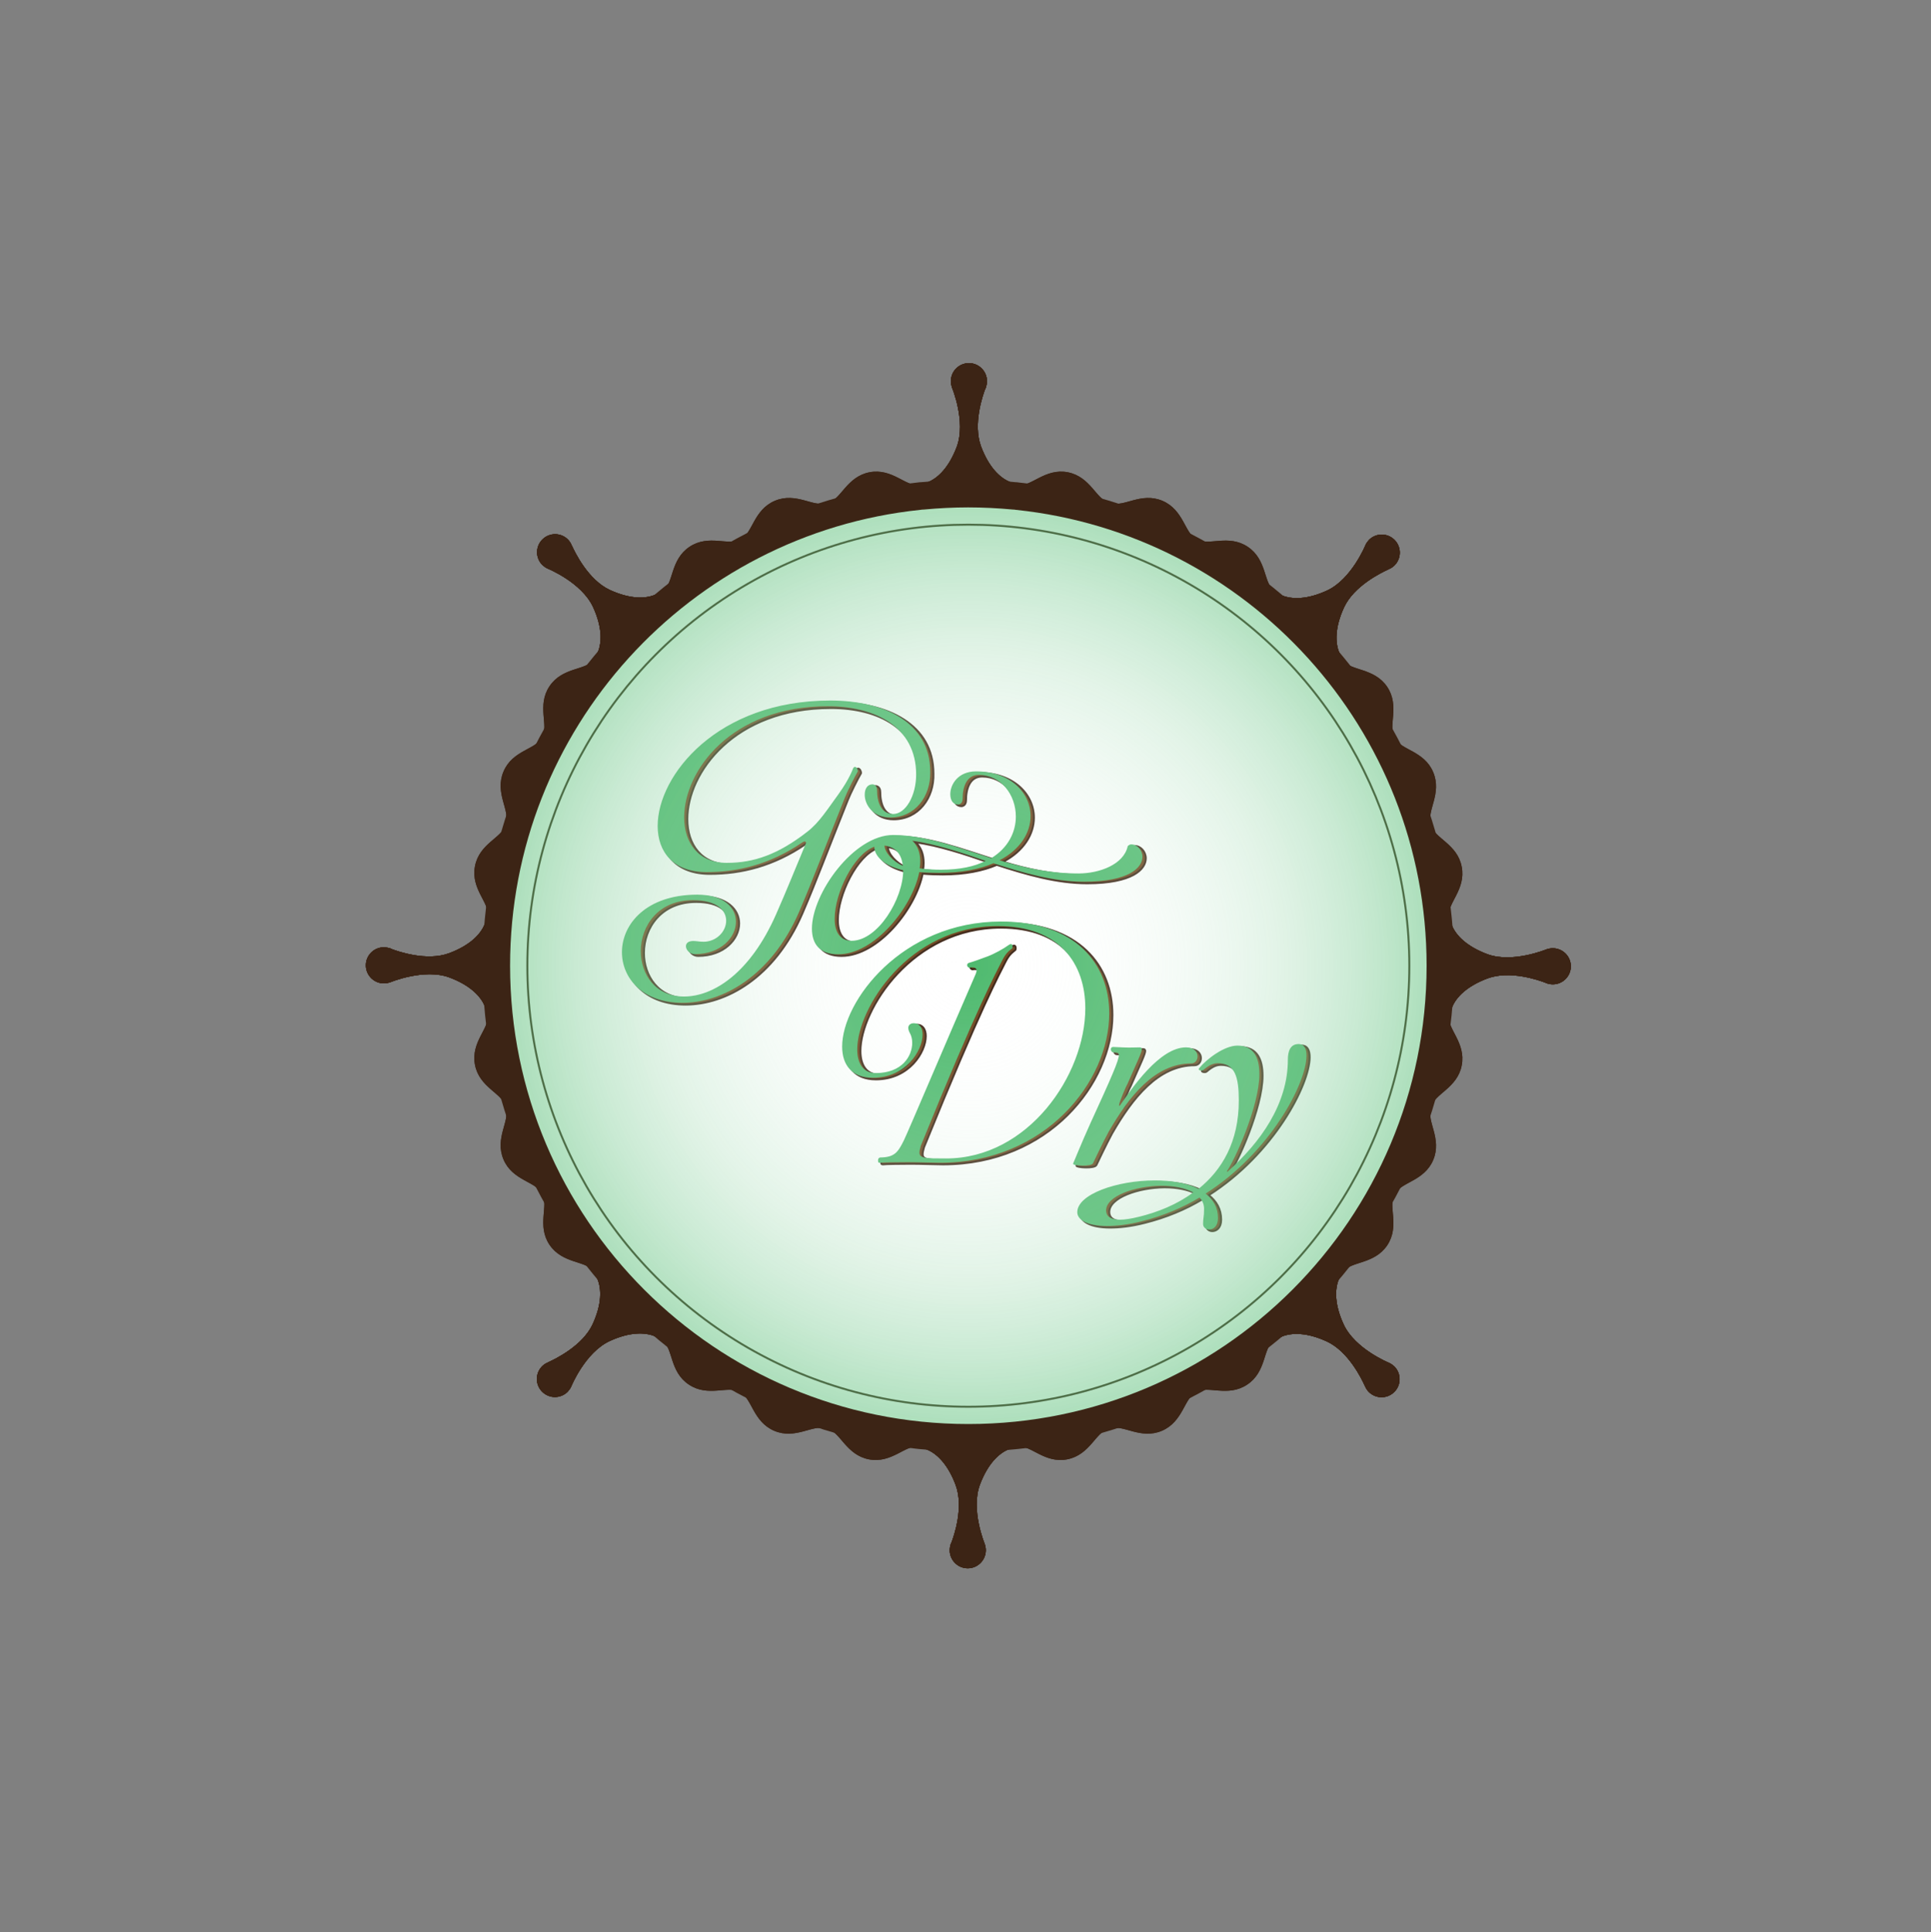 <?xml version="1.0" encoding="utf-8"?>
<!-- Generator: Adobe Illustrator 18.1.1, SVG Export Plug-In . SVG Version: 6.00 Build 0)  -->
<svg version="1.1" id="Layer_1" xmlns="http://www.w3.org/2000/svg" xmlns:xlink="http://www.w3.org/1999/xlink" x="0px" y="0px"
	 viewBox="0 0 983.9 984.3" enable-background="new 0 0 983.9 984.3" xml:space="preserve">
<rect x="0" y="0" width="983.9" height="984.3" fill="#808080" stroke="none"/>
<g id="Content">
	<g id="BG" display="none">
		<rect y="1.2" display="inline" fill="#4FBA6F" width="983.9" height="983.1"/>
		
			<radialGradient id="SVGID_1_" cx="491.944" cy="491.524" r="446.553" gradientTransform="matrix(1 0 0 1 0 1.359367e-02)" gradientUnits="userSpaceOnUse">
			<stop  offset="0" style="stop-color:#FFFFFF"/>
			<stop  offset="0.76" style="stop-color:#FFFFFF;stop-opacity:0.326"/>
			<stop  offset="1" style="stop-color:#FFFFFF;stop-opacity:0.1"/>
		</radialGradient>
		<rect y="0" display="inline" fill="url(#SVGID_1_)" width="983.9" height="983.1"/>
	</g>
	<path id="Ring_Glow" fill="#FFFFFF" d="M733.9,492c0,132.8-107.7,240.5-240.5,240.5c-132.8,0-240.5-107.7-240.5-240.5
		c0-124.3,94.3-226.6,215.2-239.2l0,0c0.7-0.1,1.5-0.2,2.2-0.2c7.6-0.7,15.3-1.1,23-1.1c7.8,0,15.6,0.4,23.2,1.1c0,0,0,0,0,0
		c0.7,0,1.3,0.1,2,0.2h0C639.6,265.5,733.9,367.7,733.9,492z"/>
	<g id="Logo_2_">
		<g id="Logo">
			<g>
				<path fill="#6D431B" stroke="#3C2415" stroke-miterlimit="10" d="M455.3,417.4c-9,0-13.1-6.6-13.1-11.6c0-3,1.3-5.3,4-5.3
					c0,0,2.3,0,2.3,3c0,5.8,1.9,12.1,8.2,12.1c6.3,0,11.7-9.2,11.7-20.1c0-24.1-20.6-34.8-45-34.8c-49.4,0-73.2,33-73.2,56.6
					c0,13.1,7.3,23.2,21.7,23.2c13.9,0,26.2-4.3,41.1-15.9c6.1-4.7,10.4-11.7,15.9-19.2c5.5-7.6,7.4-13.1,7.4-13.1
					c0.3-0.5,0.7-0.7,0.9-0.7c0.8,0,1.5,1.1,1.5,2.3c-1.4,2.3-5.7,10.9-6.7,13.6c-10.7,26.7-16.1,41.4-23.2,57.9
					c-14.3,33-39.2,46.4-59.5,46.4c-20.2,0-30.8-12.5-30.8-25.8c0-14.3,12.4-29.3,38.4-29.3c13.6,0,19.7,6.7,19.7,13.8
					c0,8-7.7,16.5-20.9,16.5c-2.7,0-4.6-2.2-4.6-4c0-1.5,1.1-2.7,3.8-2.7c1.6,0,3.2,0.4,5.1,0.4c6.7,0,11.6-5.3,11.6-10.7
					c0-5.3-4.7-10.5-16.9-10.5c-17.8,0-26.6,13.2-26.6,26c0,11.7,7.4,23.1,22,23.1c15,0,33.7-11.9,46.9-41.8
					c5.3-12,10.4-24.7,15-35.7c0.1-0.4,0.3-0.5,0.3-0.8c0-0.4-0.3-0.7-0.7-0.7c-0.4,0-0.8,0.3-1.2,0.5
					c-16.3,11.1-32.6,15.1-48.7,15.1c-16.9,0-25-10.1-25-23.5c0-25.9,30.5-63.9,87.9-63.9c27.8,0,51,11.3,51,36.3
					C476,406.6,467.9,417.4,455.3,417.4z"/>
				<path fill="#6D431B" stroke="#3C2415" stroke-miterlimit="10" d="M506.8,438c8.8-5.4,12.5-13.5,12.5-21.2
					c0-11.1-7.6-21.2-18.9-21.2c-6.3,0-8.2,6.3-8.2,12.1c0,3-2.3,3-2.3,3c-2.7,0-4-2.3-4-5.3c0-5,4-11.6,13.1-11.6
					c17.5,0,27.8,10.9,27.8,22.8c0,8.2-5,16.9-15.8,22.5c12.5,3.8,25.6,6.7,40.2,6.7c10.8,0,23.1-4.6,25.1-13.9c0,0,0.7-0.9,1.8-0.9
					c3,0,5.7,2.8,5.7,6.3c0,5.5-6.7,12.7-29.8,12.7c-15.5,0-31-4.5-46.1-9.4c-7,3-16.2,4.9-27.5,4.9c-3.2,0-6.6-0.1-10.3-0.4
					c-3.5,17.8-22.7,41.9-41.3,41.9c-9.6,0-13.4-5.4-13.4-13.1c0-17.9,21.3-47.7,41.4-47.7C473.3,426.3,489.4,432.5,506.8,438z
					 M435.5,480.1c13.4,0,26.3-21.4,26.3-35.9c-10-2.4-14.7-7.4-14.7-12c-10.4,3.6-20.2,23.6-20.2,36.6
					C426.9,475.2,429.5,480.1,435.5,480.1z M461.7,441.9c-0.5-5.5-3.4-9.6-9.3-10.3C452.4,434.9,456.6,439.8,461.7,441.9z
					 M470.6,439.6c0,1.2-0.1,2.4-0.3,3.6c3.8,0.5,7.4,0.7,10.8,0.7c9.6,0,17.1-1.6,22.8-4.5c-12.9-4.5-25.6-8.6-37.4-10.3
					C469.3,431.7,470.6,435.3,470.6,439.6z"/>
			</g>
			<g>
				<path fill="#6D431B" stroke="#3C2415" stroke-miterlimit="10" d="M499.2,495.3c0-1.1-0.8-1.6-2.2-1.6c-0.4,0-0.8,0-1.4,0.1
					c-0.8,0-1.2-0.7-1.2-1.3c0-0.5,0.3-1.1,1.1-1.2c1.2-0.3,5.5-1.8,9.2-3.2c3.5-1.3,8.2-3.9,10.8-5.8c0.5-0.4,0.9-0.5,1.2-0.5
					c0.7,0,0.8,0.7,0.8,1.2c0,0.4,0,0.8-0.1,0.9c-1.8,1.5-3.2,2.3-5.3,6.5c-2.6,5.3-12.1,22.1-41.3,94.1c-0.4,1.5-0.7,2.6-0.7,3.5
					c0,3,3.2,3,13.6,3c41.7,0,70.9-42.4,70.9-76.5c0-22.8-13.2-41.9-44.6-41.9c-45.2,0-71.6,41.7-71.6,62.9c0,7.1,3.1,12,9.4,12
					c13.4,0,18.6-8.6,18.6-15.4c0-1.9-0.4-3.6-1.2-5c-0.5-0.9-0.8-1.9-0.8-2.6c0-1.6,1.3-2.4,2.8-2.4c3,0,4.5,2.4,4.5,5.8
					c0,8.1-8.5,22-25.4,22c-10.7,0-15.6-6.6-15.6-15.9c0-23.2,30.6-63.7,80.9-63.7c38.2,0,55.2,21.6,55.2,46.8
					c0,34.7-32.4,76.1-86.3,76.1c-3.1,0-11.5-0.3-16.3-0.3c-4.3,0-13.1,0.1-14.3,0.3c-1.1,0-0.8-0.7-0.9-1.2c0-0.5,0.1-1.3,1.1-1.5
					c7.3-0.1,9-2.6,12-8.6c2.3-4.7,22.4-52.2,36.7-85C499.1,496.3,499.2,495.7,499.2,495.3z"/>
				<path fill="#6D431B" stroke="#3C2415" stroke-miterlimit="10" d="M571.8,538.4c0-1.2-1.1-1.3-2.6-1.3c-0.9,0-1.5-0.8-1.5-1.6
					c0-0.7,0.4-1.2,1.2-1.2c0.9,0,5.5,0.3,8,0.3c2.6,0,4-0.1,5.5-0.1c0.7,0,1.1,0.3,1.1,0.9c0,1.6-2.2,6.1-7.3,17.7
					c-0.4,0.5-4.3,9.3-4.3,10.9c0,0.1,0,0.3,0.1,0.3c0.1,0,0.3-0.1,0.4-0.3c6.2-8.9,20.2-29.5,33.6-29.5c4.2,0,5.9,2.4,5.9,4.6
					c0,1.9-1.3,3.6-3.2,3.6c-18.5,0-31.7,16.7-42.1,34.8c-2.8,5.1-8,16.1-8,16.1c-1,1.8-10.1,1.2-10.1,0.3c0-0.3,0.1-0.5,0.1-0.5
					c0.4-0.8,4.2-10.3,8.5-19.8C568.1,549.3,571.8,541.1,571.8,538.4z"/>
				<path fill="#6D431B" stroke="#3C2415" stroke-miterlimit="10" d="M612.8,610.9c-8.8,5.3-18.7,9.4-29.5,12.1
					c-7,1.8-12.9,2.4-17.7,2.4c-10.1,0-15.1-3.2-15.1-7c0-9.2,20.4-16.2,39.4-16.2c8.4,0,16.3,1.2,22.4,4.3
					c11.9-9.6,20.5-23.9,20.5-45c0-12-1.9-19-10.7-19c-2.2,0-4.3,0.8-7.3,3.4c-0.1,0.1-0.5,0.3-0.9,0.3c-0.7,0-1.5-0.1-1.5-0.7
					c0-0.1,0.1-0.4,0.4-0.7c3.5-4.3,12.5-11.3,19.3-11.3c8.4,0,11.2,6.2,11.2,14.6c0,16.3-12.9,44.5-16.6,49.4l0.3,0.3
					c16.9-15,30.8-34.5,30.8-57.1c0-4.3,1.2-8,5.5-8c2.7,0,4,2.2,4,5.9c0,14-18.3,49.2-51.4,70.3c3.9,3.1,6.3,7.1,6.3,12.5
					c0,4.2-2.4,5.8-4.5,5.8c-1.6,0-3.1-1.1-3.1-2.8c0-3.2,0.5-3.6,0.5-7.3C615.3,614.6,614.3,612.5,612.8,610.9z M565.2,617.5
					c0,2.6,1.8,4.7,7.1,4.7c2.4,0,5.7-0.5,9.7-1.5c9.4-2.3,19.3-6.2,27.6-12.4c-4-2.3-10-3.4-16.2-3.4
					C580.1,605,565.2,610.1,565.2,617.5z"/>
			</g>
		</g>
		<g id="Logo_3_">
			<g>
				<path fill="#4FBA6F" d="M453.7,416.5c-9,0-13.1-6.6-13.1-11.6c0-3,1.3-5.3,4-5.3c0,0,2.3,0,2.3,3c0,5.8,1.9,12.1,8.2,12.1
					c6.3,0,11.7-9.2,11.7-20.1c0-24.1-20.6-34.8-45-34.8c-49.4,0-73.2,33-73.2,56.6c0,13.1,7.3,23.2,21.7,23.2
					c13.9,0,26.2-4.3,41.1-15.9c6.1-4.7,10.4-11.7,15.9-19.2c5.5-7.6,7.4-13.1,7.4-13.1c0.3-0.5,0.7-0.7,0.9-0.7
					c0.8,0,1.5,1.1,1.5,2.3c-1.4,2.3-5.7,10.9-6.7,13.6c-10.7,26.7-16.1,41.4-23.2,57.9c-14.3,33-39.2,46.4-59.5,46.4
					c-20.2,0-30.8-12.5-30.8-25.8c0-14.3,12.4-29.3,38.4-29.3c13.6,0,19.7,6.7,19.7,13.8c0,8-7.7,16.5-20.9,16.5
					c-2.7,0-4.6-2.2-4.6-4c0-1.5,1.1-2.7,3.8-2.7c1.6,0,3.2,0.4,5.1,0.4c6.7,0,11.6-5.3,11.6-10.7c0-5.3-4.7-10.5-16.9-10.5
					c-17.8,0-26.6,13.2-26.6,26c0,11.7,7.4,23.1,22,23.1c15,0,33.7-11.9,46.9-41.8c5.3-12,10.4-24.7,15-35.7
					c0.1-0.4,0.3-0.5,0.3-0.8c0-0.4-0.3-0.7-0.7-0.7c-0.4,0-0.8,0.3-1.2,0.5c-16.3,11.1-32.6,15.1-48.7,15.1
					c-16.9,0-25-10.1-25-23.5c0-25.9,30.5-63.9,87.9-63.9c27.8,0,51,11.3,51,36.3C474.3,405.8,466.2,416.5,453.7,416.5z"/>
				<path fill="#4FBA6F" d="M505.1,437.2c8.8-5.4,12.5-13.5,12.5-21.2c0-11.1-7.6-21.2-18.9-21.2c-6.3,0-8.2,6.3-8.2,12.1
					c0,3-2.3,3-2.3,3c-2.7,0-4-2.3-4-5.3c0-5,4-11.6,13.1-11.6c17.5,0,27.8,10.9,27.8,22.8c0,8.2-5,16.9-15.8,22.5
					c12.5,3.8,25.6,6.7,40.2,6.7c10.8,0,23.1-4.6,25.1-13.9c0,0,0.7-0.9,1.8-0.9c3,0,5.7,2.8,5.7,6.3c0,5.5-6.7,12.7-29.8,12.7
					c-15.5,0-31-4.5-46.1-9.4c-7,3-16.2,4.9-27.5,4.9c-3.2,0-6.6-0.1-10.3-0.4c-3.5,17.8-22.7,41.9-41.3,41.9
					c-9.6,0-13.4-5.4-13.4-13.1c0-17.9,21.3-47.7,41.4-47.7C471.6,425.5,487.7,431.7,505.1,437.2z M433.9,479.3
					c13.4,0,26.3-21.4,26.3-35.9c-10-2.4-14.7-7.4-14.7-12c-10.4,3.6-20.2,23.6-20.2,36.6C425.2,474.4,427.8,479.3,433.9,479.3z
					 M460,441.1c-0.5-5.5-3.4-9.6-9.3-10.3C450.7,434.1,454.9,438.9,460,441.1z M468.9,438.8c0,1.2-0.1,2.4-0.3,3.6
					c3.8,0.5,7.4,0.7,10.8,0.7c9.6,0,17.1-1.6,22.8-4.5c-12.9-4.5-25.6-8.6-37.4-10.3C467.6,430.8,468.9,434.5,468.9,438.8z"/>
			</g>
			<g>
				<path fill="#4FBA6F" d="M497.6,494.5c0-1.1-0.8-1.6-2.2-1.6c-0.4,0-0.8,0-1.4,0.1c-0.8,0-1.2-0.7-1.2-1.3c0-0.5,0.3-1.1,1.1-1.2
					c1.2-0.3,5.5-1.8,9.2-3.2c3.5-1.3,8.2-3.9,10.8-5.8c0.5-0.4,0.9-0.5,1.2-0.5c0.7,0,0.8,0.7,0.8,1.2c0,0.4,0,0.8-0.1,0.9
					c-1.8,1.5-3.2,2.3-5.3,6.5c-2.6,5.3-12.1,22.1-41.3,94.1c-0.4,1.5-0.7,2.6-0.7,3.5c0,3,3.2,3,13.6,3c41.7,0,70.9-42.4,70.9-76.5
					c0-22.8-13.2-41.9-44.6-41.9c-45.2,0-71.6,41.7-71.6,62.9c0,7.1,3.1,12,9.4,12c13.4,0,18.6-8.6,18.6-15.4c0-1.9-0.4-3.6-1.2-5
					c-0.5-0.9-0.8-1.9-0.8-2.6c0-1.6,1.3-2.4,2.8-2.4c3,0,4.5,2.4,4.5,5.8c0,8.1-8.5,22-25.4,22c-10.7,0-15.6-6.6-15.6-15.9
					c0-23.2,30.6-63.7,80.9-63.7c38.2,0,55.2,21.6,55.2,46.8c0,34.7-32.4,76.1-86.3,76.1c-3.1,0-11.5-0.3-16.3-0.3
					c-4.3,0-13.1,0.1-14.3,0.3c-1.1,0-0.8-0.7-0.9-1.2c0-0.5,0.1-1.3,1.1-1.5c7.3-0.1,9-2.6,12-8.6c2.3-4.7,22.4-52.2,36.7-85
					C497.4,495.4,497.6,494.9,497.6,494.5z"/>
				<path fill="#4FBA6F" d="M570.1,537.5c0-1.2-1.1-1.3-2.6-1.3c-0.9,0-1.5-0.8-1.5-1.6c0-0.7,0.4-1.2,1.2-1.2c0.9,0,5.5,0.3,8,0.3
					c2.6,0,4-0.1,5.5-0.1c0.7,0,1.1,0.3,1.1,0.9c0,1.6-2.2,6.1-7.3,17.7c-0.4,0.5-4.3,9.3-4.3,10.9c0,0.1,0,0.3,0.1,0.3
					c0.1,0,0.3-0.1,0.4-0.3c6.2-8.9,20.2-29.5,33.6-29.5c4.2,0,5.9,2.4,5.9,4.6c0,1.9-1.3,3.6-3.2,3.6c-18.5,0-31.7,16.7-42.1,34.8
					c-2.8,5.1-8,16.1-8,16.1c-1,1.8-10.1,1.2-10.1,0.3c0-0.3,0.1-0.5,0.1-0.5c0.4-0.8,4.2-10.3,8.5-19.8
					C566.5,548.5,570.1,540.2,570.1,537.5z"/>
				<path fill="#4FBA6F" d="M611.2,610.1c-8.8,5.3-18.7,9.4-29.5,12.1c-7,1.8-12.9,2.4-17.7,2.4c-10.1,0-15.1-3.2-15.1-7
					c0-9.2,20.4-16.2,39.4-16.2c8.4,0,16.3,1.2,22.4,4.3c11.9-9.6,20.5-23.9,20.5-45c0-12-1.9-19-10.7-19c-2.2,0-4.3,0.8-7.3,3.4
					c-0.1,0.1-0.5,0.3-0.9,0.3c-0.7,0-1.5-0.1-1.5-0.7c0-0.1,0.1-0.4,0.4-0.7c3.5-4.3,12.5-11.3,19.3-11.3c8.4,0,11.2,6.2,11.2,14.6
					c0,16.3-12.9,44.5-16.6,49.4l0.3,0.3c16.9-15,30.8-34.5,30.8-57.1c0-4.3,1.2-8,5.5-8c2.7,0,4,2.2,4,5.9
					c0,14-18.3,49.2-51.4,70.3c3.9,3.1,6.3,7.1,6.3,12.5c0,4.2-2.4,5.8-4.5,5.8c-1.6,0-3.1-1.1-3.1-2.8c0-3.2,0.5-3.6,0.5-7.3
					C613.6,613.7,612.7,611.7,611.2,610.1z M563.6,616.7c0,2.6,1.8,4.7,7.1,4.7c2.4,0,5.7-0.5,9.7-1.5c9.4-2.3,19.3-6.2,27.6-12.4
					c-4-2.3-10-3.4-16.2-3.4C578.4,604.2,563.6,609.3,563.6,616.7z"/>
			</g>
		</g>
	</g>
	<g id="Ring">
		<circle fill="none" stroke="#3C2415" stroke-miterlimit="10" cx="493.4" cy="492" r="224.7"/>
		<radialGradient id="SVGID_2_" cx="493.4" cy="492.01" r="240.504" gradientUnits="userSpaceOnUse">
			<stop  offset="0" style="stop-color:#FFFFFF;stop-opacity:0"/>
			<stop  offset="0.122" style="stop-color:#F9FDFA;stop-opacity:6.081337e-02"/>
			<stop  offset="0.277" style="stop-color:#EAF7ED;stop-opacity:0.139"/>
			<stop  offset="0.451" style="stop-color:#CFECD8;stop-opacity:0.226"/>
			<stop  offset="0.638" style="stop-color:#ABDEBA;stop-opacity:0.319"/>
			<stop  offset="0.834" style="stop-color:#7CCC94;stop-opacity:0.417"/>
			<stop  offset="1" style="stop-color:#4FBA6F;stop-opacity:0.5"/>
		</radialGradient>
		<path fill="url(#SVGID_2_)" d="M733.9,492c0,132.8-107.7,240.5-240.5,240.5c-132.8,0-240.5-107.7-240.5-240.5
			c0-124.3,94.3-226.6,215.2-239.2l0,0c0.7-0.1,1.5-0.2,2.2-0.2c7.6-0.7,15.3-1.1,23-1.1c7.8,0,15.6,0.4,23.2,1.1c0,0,0,0,0,0
			c0.7,0,1.3,0.1,2,0.2h0C639.6,265.5,733.9,367.7,733.9,492z"/>
		<g>
			<path fill="none" stroke="#3C2415" stroke-width="14" stroke-miterlimit="10" d="M733.9,492c0,132.8-107.7,240.5-240.5,240.5
				c-132.8,0-240.5-107.7-240.5-240.5c0-124.3,94.3-226.6,215.2-239.2l0,0c0.7-0.1,1.5-0.2,2.2-0.2c7.6-0.7,15.3-1.1,23-1.1
				c7.8,0,15.6,0.4,23.2,1.1c0,0,0,0,0,0c0.7,0,1.3,0.1,2,0.2h0C639.6,265.5,733.9,367.7,733.9,492z"/>
			<path fill="#3C2415" stroke="#3C2415" stroke-miterlimit="10" d="M516.8,246.8c-7.6-0.7-15.3,0.8-23.1,0.8
				c-7.8,0-15.6-1.6-23.1-0.8c0.8-0.2,1.7-0.4,2.6-0.8h0c5.1-2.1,10.8-7.6,14.8-18.3c4.8-13.1-2.5-30.5-2.5-30.5h0
				c-0.3-0.9-0.5-1.9-0.5-3c0-4.8,3.9-8.7,8.7-8.7s8.7,3.9,8.7,8.7c0,1-0.2,2-0.5,3c0,0,0,0,0,0c0,0.1-0.1,0.3-0.3,0.6c0,0,0,0,0,0
				c-1.3,3.4-6.5,18.2-2.2,29.8c4,10.7,9.7,16.2,14.8,18.3C515,246.4,515.9,246.7,516.8,246.8z"/>
			<path fill="#3C2415" stroke="#3C2415" stroke-miterlimit="10" d="M470,737.2c7.6,0.7,15.3-0.8,23.1-0.8c7.8,0,15.6,1.6,23.1,0.8
				c-0.8,0.2-1.7,0.4-2.6,0.8h0c-5.1,2.1-10.8,7.6-14.8,18.3c-4.8,13.1,2.5,30.5,2.5,30.5h0c0.3,0.9,0.5,1.9,0.5,3
				c0,4.8-3.9,8.7-8.7,8.7c-4.8,0-8.7-3.9-8.7-8.7c0-1,0.2-2,0.5-3c0,0,0,0,0,0c0-0.1,0.1-0.3,0.3-0.6c0,0,0,0,0,0
				c1.3-3.4,6.5-18.2,2.2-29.8c-4-10.7-9.7-16.2-14.8-18.3C471.8,737.7,470.9,737.4,470,737.2z"/>
			<path fill="#3C2415" stroke="#3C2415" stroke-miterlimit="10" d="M738.6,515.4c0.7-7.6-0.8-15.3-0.8-23.1
				c0-7.8,1.6-15.6,0.8-23.1c0.2,0.8,0.4,1.7,0.8,2.6v0c2.1,5.1,7.6,10.8,18.3,14.8c13.1,4.8,30.5-2.5,30.5-2.5v0
				c0.9-0.3,1.9-0.5,3-0.5c4.8,0,8.7,3.9,8.7,8.7s-3.9,8.7-8.7,8.7c-1,0-2-0.2-3-0.5c0,0,0,0,0,0c-0.1,0-0.3-0.1-0.6-0.3
				c0,0,0,0,0,0c-3.4-1.3-18.2-6.5-29.8-2.2c-10.7,4-16.2,9.7-18.3,14.8C739,513.6,738.8,514.5,738.6,515.4z"/>
			<path fill="#3C2415" stroke="#3C2415" stroke-miterlimit="10" d="M248.2,468.7c-0.7,7.6,0.8,15.3,0.8,23.1
				c0,7.8-1.6,15.6-0.8,23.1c-0.2-0.8-0.4-1.7-0.8-2.6v0c-2.1-5.1-7.6-10.8-18.3-14.8c-13.1-4.8-30.5,2.5-30.5,2.5v0
				c-0.9,0.3-1.9,0.5-3,0.5c-4.8,0-8.7-3.9-8.7-8.7c0-4.8,3.9-8.7,8.7-8.7c1,0,2,0.2,3,0.5c0,0,0,0,0,0c0.1,0,0.3,0.1,0.6,0.3
				c0,0,0,0,0,0c3.4,1.3,18.2,6.5,29.8,2.2c10.7-4,16.2-9.7,18.3-14.8C247.8,470.4,248,469.5,248.2,468.7z"/>
			<path fill="#3C2415" stroke="#3C2415" stroke-miterlimit="10" d="M683.3,335.2c-4.9-5.9-11.4-10.2-16.9-15.8
				c-5.5-5.5-9.9-12.1-15.8-16.9c0.7,0.5,1.5,0.9,2.4,1.3l0,0c5.1,2.1,13,2.3,23.4-2.5c12.7-5.9,19.8-23.4,19.8-23.4l0,0
				c0.4-0.9,1-1.7,1.7-2.5c3.4-3.4,8.9-3.4,12.3,0c3.4,3.4,3.4,8.9,0,12.3c-0.7,0.7-1.6,1.3-2.5,1.7c0,0,0,0,0,0
				c-0.1,0-0.3,0.1-0.6,0.3c0,0,0,0,0,0c-3.3,1.5-17.5,8.3-22.7,19.5c-4.8,10.4-4.6,18.3-2.5,23.4
				C682.4,333.6,682.8,334.5,683.3,335.2z"/>
			<path fill="#3C2415" stroke="#3C2415" stroke-miterlimit="10" d="M303.5,648.9c4.9,5.9,11.4,10.2,16.9,15.8
				c5.5,5.5,9.9,12.1,15.8,16.9c-0.7-0.5-1.5-0.9-2.4-1.3l0,0c-5.1-2.1-13-2.3-23.4,2.5c-12.7,5.9-19.8,23.4-19.8,23.4l0,0
				c-0.4,0.9-1,1.7-1.7,2.5c-3.4,3.4-8.9,3.4-12.3,0c-3.4-3.4-3.4-8.9,0-12.3c0.7-0.7,1.6-1.3,2.5-1.7c0,0,0,0,0,0
				c0.1,0,0.3-0.1,0.6-0.3c0,0,0,0,0,0c3.3-1.5,17.5-8.3,22.7-19.5c4.8-10.4,4.6-18.3,2.5-23.4C304.4,650.4,304,649.6,303.5,648.9z"
				/>
			<path fill="#3C2415" stroke="#3C2415" stroke-miterlimit="10" d="M650.3,681.9c5.9-4.9,10.2-11.4,15.8-16.9
				c5.5-5.5,12.1-9.9,16.9-15.8c-0.5,0.7-0.9,1.5-1.3,2.4l0,0c-2.1,5.1-2.3,13,2.5,23.4c5.9,12.7,23.4,19.8,23.4,19.8l0,0
				c0.9,0.4,1.7,1,2.5,1.7c3.4,3.4,3.4,8.9,0,12.3c-3.4,3.4-8.9,3.4-12.3,0c-0.7-0.7-1.3-1.6-1.7-2.5c0,0,0,0,0,0
				c0-0.1-0.1-0.3-0.3-0.6c0,0,0,0,0,0c-1.5-3.3-8.3-17.5-19.5-22.7c-10.4-4.8-18.3-4.6-23.4-2.5C651.8,681,651,681.4,650.3,681.9z"
				/>
			<path fill="#3C2415" stroke="#3C2415" stroke-miterlimit="10" d="M336.5,302.1c-5.9,4.9-10.2,11.4-15.8,16.9
				c-5.5,5.5-12.1,9.9-16.9,15.8c0.5-0.7,0.9-1.5,1.3-2.4l0,0c2.1-5.1,2.3-13-2.5-23.4c-5.9-12.7-23.4-19.8-23.4-19.8l0,0
				c-0.9-0.4-1.7-1-2.5-1.7c-3.4-3.4-3.4-8.9,0-12.3c3.4-3.4,8.9-3.4,12.3,0c0.7,0.7,1.3,1.6,1.7,2.5c0,0,0,0,0,0
				c0,0.1,0.1,0.3,0.3,0.6c0,0,0,0,0,0c1.5,3.3,8.3,17.5,19.5,22.7c10.4,4.8,18.3,4.6,23.4,2.5C335,303.1,335.8,302.6,336.5,302.1z"
				/>
			<path fill="#3C2415" stroke="#3C2415" stroke-miterlimit="10" d="M592.1,255.6c-10.6-4.5-19.5,3.4-25.3,1.1
				c7.2,2.3,13.7,6.7,20.7,9.7c7.1,3,14.8,4.6,21.4,8.2C603.3,272,602.7,260.1,592.1,255.6z"/>
			<path fill="#3C2415" stroke="#3C2415" stroke-miterlimit="10" d="M544,241.1c-11.3-2.2-18.4,7.4-24.5,6.3
				c7.5,0.7,14.8,3.7,22.3,5.2c7.5,1.4,15.4,1.4,22.6,3.6C558.3,254.8,555.3,243.3,544,241.1z"/>
			<path fill="#3C2415" stroke="#3C2415" stroke-miterlimit="10" d="M635.5,279c-9.5-6.4-19.8-0.3-25.1-3.6
				c6.6,3.6,12.2,9.1,18.6,13.4c6.4,4.2,13.7,7.3,19.5,12C643.4,297.2,645.1,285.4,635.5,279z"/>
			<path fill="#3C2415" stroke="#3C2415" stroke-miterlimit="10" d="M395,255.6c10.6-4.5,19.5,3.4,25.3,1.1
				c-7.2,2.3-13.7,6.7-20.7,9.7c-7.1,3-14.8,4.6-21.4,8.2C383.8,272,384.4,260.1,395,255.6z"/>
			<path fill="#3C2415" stroke="#3C2415" stroke-miterlimit="10" d="M443.1,241.1c11.3-2.2,18.4,7.4,24.5,6.3
				c-7.5,0.7-14.8,3.7-22.3,5.2c-7.5,1.4-15.4,1.4-22.6,3.6C428.8,254.8,431.8,243.3,443.1,241.1z"/>
			<path fill="#3C2415" stroke="#3C2415" stroke-miterlimit="10" d="M351.6,279c9.5-6.4,19.8-0.3,25.1-3.6
				c-6.6,3.6-12.2,9.1-18.6,13.4c-6.4,4.2-13.7,7.3-19.5,12C343.7,297.2,342,285.4,351.6,279z"/>
			<path fill="#3C2415" stroke="#3C2415" stroke-miterlimit="10" d="M592.1,255.6c-10.6-4.5-19.5,3.4-25.3,1.1
				c7.2,2.3,13.7,6.7,20.7,9.7c7.1,3,14.8,4.6,21.4,8.2C603.3,272,602.7,260.1,592.1,255.6z"/>
			<path fill="#3C2415" stroke="#3C2415" stroke-miterlimit="10" d="M544,241.1c-11.3-2.2-18.4,7.4-24.5,6.3
				c7.5,0.7,14.8,3.7,22.3,5.2c7.5,1.4,15.4,1.4,22.6,3.6C558.3,254.8,555.3,243.3,544,241.1z"/>
			<path fill="#3C2415" stroke="#3C2415" stroke-miterlimit="10" d="M635.5,279c-9.5-6.4-19.8-0.3-25.1-3.6
				c6.6,3.6,12.2,9.1,18.6,13.4c6.4,4.2,13.7,7.3,19.5,12C643.4,297.2,645.1,285.4,635.5,279z"/>
			<path fill="#3C2415" stroke="#3C2415" stroke-miterlimit="10" d="M395,255.6c10.6-4.5,19.5,3.4,25.3,1.1
				c-7.2,2.3-13.7,6.7-20.7,9.7c-7.1,3-14.8,4.6-21.4,8.2C383.8,272,384.4,260.1,395,255.6z"/>
			<path fill="#3C2415" stroke="#3C2415" stroke-miterlimit="10" d="M443.1,241.1c11.3-2.2,18.4,7.4,24.5,6.3
				c-7.5,0.7-14.8,3.7-22.3,5.2c-7.5,1.4-15.4,1.4-22.6,3.6C428.8,254.8,431.8,243.3,443.1,241.1z"/>
			<path fill="#3C2415" stroke="#3C2415" stroke-miterlimit="10" d="M351.6,279c9.5-6.4,19.8-0.3,25.1-3.6
				c-6.6,3.6-12.2,9.1-18.6,13.4c-6.4,4.2-13.7,7.3-19.5,12C343.7,297.2,342,285.4,351.6,279z"/>
			<path fill="#3C2415" stroke="#3C2415" stroke-miterlimit="10" d="M738.6,515.4c0.7-7.6-0.8-15.3-0.8-23.1
				c0-7.8,1.6-15.6,0.8-23.1c0.2,0.8,0.4,1.7,0.8,2.6v0c2.1,5.1,7.6,10.8,18.3,14.8c13.1,4.8,30.5-2.5,30.5-2.5v0
				c0.9-0.3,1.9-0.5,3-0.5c4.8,0,8.7,3.9,8.7,8.7s-3.9,8.7-8.7,8.7c-1,0-2-0.2-3-0.5c0,0,0,0,0,0c-0.1,0-0.3-0.1-0.6-0.3
				c0,0,0,0,0,0c-3.4-1.3-18.2-6.5-29.8-2.2c-10.7,4-16.2,9.7-18.3,14.8C739,513.6,738.8,514.5,738.6,515.4z"/>
			<path fill="#3C2415" stroke="#3C2415" stroke-miterlimit="10" d="M248.2,468.7c-0.7,7.6,0.8,15.3,0.8,23.1
				c0,7.8-1.6,15.6-0.8,23.1c-0.2-0.8-0.4-1.7-0.8-2.6v0c-2.1-5.1-7.6-10.8-18.3-14.8c-13.1-4.8-30.5,2.5-30.5,2.5v0
				c-0.9,0.3-1.9,0.5-3,0.5c-4.8,0-8.7-3.9-8.7-8.7c0-4.8,3.9-8.7,8.7-8.7c1,0,2,0.2,3,0.5c0,0,0,0,0,0c0.1,0,0.3,0.1,0.6,0.3
				c0,0,0,0,0,0c3.4,1.3,18.2,6.5,29.8,2.2c10.7-4,16.2-9.7,18.3-14.8C247.8,470.4,248,469.5,248.2,468.7z"/>
			<path fill="#3C2415" stroke="#3C2415" stroke-miterlimit="10" d="M470,737.2c7.6,0.7,15.3-0.8,23.1-0.8c7.8,0,15.6,1.6,23.1,0.8
				c-0.8,0.2-1.7,0.4-2.6,0.8h0c-5.1,2.1-10.8,7.6-14.8,18.3c-4.8,13.1,2.5,30.5,2.5,30.5h0c0.3,0.9,0.5,1.9,0.5,3
				c0,4.8-3.9,8.7-8.7,8.7s-8.7-3.9-8.7-8.7c0-1,0.2-2,0.5-3c0,0,0,0,0,0c0-0.1,0.1-0.3,0.3-0.6c0,0,0,0,0,0
				c1.3-3.4,6.5-18.2,2.2-29.8c-4-10.7-9.7-16.2-14.8-18.3C471.8,737.7,470.9,737.4,470,737.2z"/>
			<path fill="#3C2415" stroke="#3C2415" stroke-miterlimit="10" d="M516.8,246.8c-7.6-0.7-15.3,0.8-23.1,0.8
				c-7.8,0-15.6-1.6-23.1-0.8c0.8-0.2,1.7-0.4,2.6-0.8h0c5.1-2.1,10.8-7.6,14.8-18.3c4.8-13.1-2.5-30.5-2.5-30.5h0
				c-0.3-0.9-0.5-1.9-0.5-3c0-4.8,3.9-8.7,8.7-8.7c4.8,0,8.7,3.9,8.7,8.7c0,1-0.2,2-0.5,3c0,0,0,0,0,0c0,0.1-0.1,0.3-0.3,0.6
				c0,0,0,0,0,0c-1.3,3.4-6.5,18.2-2.2,29.8c4,10.7,9.7,16.2,14.8,18.3C515,246.4,515.9,246.7,516.8,246.8z"/>
			<path fill="#3C2415" stroke="#3C2415" stroke-miterlimit="10" d="M650.3,681.9c5.9-4.9,10.2-11.4,15.8-16.9
				c5.5-5.5,12.1-9.9,16.9-15.8c-0.5,0.7-0.9,1.5-1.3,2.4l0,0c-2.1,5.1-2.3,13,2.5,23.4c5.9,12.7,23.4,19.8,23.4,19.8l0,0
				c0.9,0.4,1.7,1,2.5,1.7c3.4,3.4,3.4,8.9,0,12.3c-3.4,3.4-8.9,3.4-12.3,0c-0.7-0.7-1.3-1.6-1.7-2.5c0,0,0,0,0,0
				c0-0.1-0.1-0.3-0.3-0.6c0,0,0,0,0,0c-1.5-3.3-8.3-17.5-19.5-22.7c-10.4-4.8-18.3-4.6-23.4-2.5C651.8,681,651,681.4,650.3,681.9z"
				/>
			<path fill="#3C2415" stroke="#3C2415" stroke-miterlimit="10" d="M336.5,302.1c-5.9,4.9-10.2,11.4-15.8,16.9
				c-5.5,5.5-12.1,9.9-16.9,15.8c0.5-0.7,0.9-1.5,1.3-2.4l0,0c2.1-5.1,2.3-13-2.5-23.4c-5.9-12.7-23.4-19.8-23.4-19.8l0,0
				c-0.9-0.4-1.7-1-2.5-1.7c-3.4-3.4-3.4-8.9,0-12.3c3.4-3.4,8.9-3.4,12.3,0c0.7,0.7,1.3,1.6,1.7,2.5c0,0,0,0,0,0
				c0,0.1,0.1,0.3,0.3,0.6c0,0,0,0,0,0c1.5,3.3,8.3,17.5,19.5,22.7c10.4,4.8,18.3,4.6,23.4,2.5C335,303.1,335.8,302.6,336.5,302.1z"
				/>
			<path fill="#3C2415" stroke="#3C2415" stroke-miterlimit="10" d="M303.5,648.9c4.9,5.9,11.4,10.2,16.9,15.8
				c5.5,5.5,9.9,12.1,15.8,16.9c-0.7-0.5-1.5-0.9-2.4-1.3l0,0c-5.1-2.1-13-2.3-23.4,2.5c-12.7,5.9-19.8,23.4-19.8,23.4l0,0
				c-0.4,0.9-1,1.7-1.7,2.5c-3.4,3.4-8.9,3.4-12.3,0c-3.4-3.4-3.4-8.9,0-12.3c0.7-0.7,1.6-1.3,2.5-1.7c0,0,0,0,0,0
				c0.1,0,0.3-0.1,0.6-0.3c0,0,0,0,0,0c3.3-1.5,17.5-8.3,22.7-19.5c4.8-10.4,4.6-18.3,2.5-23.4C304.4,650.4,304,649.6,303.5,648.9z"
				/>
			<path fill="#3C2415" stroke="#3C2415" stroke-miterlimit="10" d="M683.3,335.2c-4.9-5.9-11.4-10.2-16.9-15.8
				c-5.5-5.5-9.9-12.1-15.8-16.9c0.7,0.5,1.5,0.9,2.4,1.3l0,0c5.1,2.1,13,2.3,23.4-2.5c12.7-5.9,19.8-23.4,19.8-23.4l0,0
				c0.4-0.9,1-1.7,1.7-2.5c3.4-3.4,8.9-3.4,12.3,0c3.4,3.4,3.4,8.9,0,12.3c-0.7,0.7-1.6,1.3-2.5,1.7c0,0,0,0,0,0
				c-0.1,0-0.3,0.1-0.6,0.3c0,0,0,0,0,0c-3.3,1.5-17.5,8.3-22.7,19.5c-4.8,10.4-4.6,18.3-2.5,23.4
				C682.4,333.6,682.8,334.5,683.3,335.2z"/>
			<path fill="#3C2415" stroke="#3C2415" stroke-miterlimit="10" d="M729.8,590.8c4.5-10.6-3.4-19.5-1.1-25.3
				c-2.3,7.2-6.7,13.7-9.7,20.7c-3,7.1-4.6,14.8-8.2,21.4C713.5,601.9,725.4,601.3,729.8,590.8z"/>
			<path fill="#3C2415" stroke="#3C2415" stroke-miterlimit="10" d="M744.3,542.7c2.2-11.3-7.4-18.4-6.3-24.5
				c-0.7,7.5-3.7,14.8-5.2,22.3c-1.4,7.5-1.4,15.4-3.6,22.6C730.6,557,742.2,553.9,744.3,542.7z"/>
			<path fill="#3C2415" stroke="#3C2415" stroke-miterlimit="10" d="M706.4,634.2c6.4-9.5,0.3-19.8,3.6-25.1
				c-3.6,6.6-9.1,12.2-13.4,18.6c-4.2,6.4-7.3,13.7-12,19.5C688.2,642.1,700,643.7,706.4,634.2z"/>
			<path fill="#3C2415" stroke="#3C2415" stroke-miterlimit="10" d="M729.8,393.6c4.5,10.6-3.4,19.5-1.1,25.3
				c-2.3-7.2-6.7-13.7-9.7-20.7c-3-7.1-4.6-14.8-8.2-21.4C713.5,382.5,725.4,383,729.8,393.6z"/>
			<path fill="#3C2415" stroke="#3C2415" stroke-miterlimit="10" d="M744.3,441.7c2.2,11.3-7.4,18.4-6.3,24.5
				c-0.7-7.5-3.7-14.8-5.2-22.3c-1.4-7.5-1.4-15.4-3.6-22.6C730.6,427.4,742.2,430.4,744.3,441.7z"/>
			<path fill="#3C2415" stroke="#3C2415" stroke-miterlimit="10" d="M706.4,350.2c6.4,9.5,0.3,19.8,3.6,25.1
				c-3.6-6.6-9.1-12.2-13.4-18.6c-4.2-6.4-7.3-13.7-12-19.5C688.2,342.3,700,340.7,706.4,350.2z"/>
			<path fill="#3C2415" stroke="#3C2415" stroke-miterlimit="10" d="M729.8,590.8c4.5-10.6-3.4-19.5-1.1-25.3
				c-2.3,7.2-6.7,13.7-9.7,20.7c-3,7.1-4.6,14.8-8.2,21.4C713.5,601.9,725.4,601.3,729.8,590.8z"/>
			<path fill="#3C2415" stroke="#3C2415" stroke-miterlimit="10" d="M744.3,542.7c2.2-11.3-7.4-18.4-6.3-24.5
				c-0.7,7.5-3.7,14.8-5.2,22.3c-1.4,7.5-1.4,15.4-3.6,22.6C730.6,557,742.2,553.9,744.3,542.7z"/>
			<path fill="#3C2415" stroke="#3C2415" stroke-miterlimit="10" d="M706.4,634.2c6.4-9.5,0.3-19.8,3.6-25.1
				c-3.6,6.6-9.1,12.2-13.4,18.6c-4.2,6.4-7.3,13.7-12,19.5C688.2,642.1,700,643.7,706.4,634.2z"/>
			<path fill="#3C2415" stroke="#3C2415" stroke-miterlimit="10" d="M729.8,393.6c4.5,10.6-3.4,19.5-1.1,25.3
				c-2.3-7.2-6.7-13.7-9.7-20.7c-3-7.1-4.6-14.8-8.2-21.4C713.5,382.5,725.4,383,729.8,393.6z"/>
			<path fill="#3C2415" stroke="#3C2415" stroke-miterlimit="10" d="M744.3,441.7c2.2,11.3-7.4,18.4-6.3,24.5
				c-0.7-7.5-3.7-14.8-5.2-22.3c-1.4-7.5-1.4-15.4-3.6-22.6C730.6,427.4,742.2,430.4,744.3,441.7z"/>
			<path fill="#3C2415" stroke="#3C2415" stroke-miterlimit="10" d="M706.4,350.2c6.4,9.5,0.3,19.8,3.6,25.1
				c-3.6-6.6-9.1-12.2-13.4-18.6c-4.2-6.4-7.3-13.7-12-19.5C688.2,342.3,700,340.7,706.4,350.2z"/>
			<path fill="#3C2415" stroke="#3C2415" stroke-miterlimit="10" d="M470,737.2c7.6,0.7,15.3-0.8,23.1-0.8c7.8,0,15.6,1.6,23.1,0.8
				c-0.8,0.2-1.7,0.4-2.6,0.8h0c-5.1,2.1-10.8,7.6-14.8,18.3c-4.8,13.1,2.5,30.5,2.5,30.5h0c0.3,0.9,0.5,1.9,0.5,3
				c0,4.8-3.9,8.7-8.7,8.7s-8.7-3.9-8.7-8.7c0-1,0.2-2,0.5-3c0,0,0,0,0,0c0-0.1,0.1-0.3,0.3-0.6c0,0,0,0,0,0
				c1.3-3.4,6.5-18.2,2.2-29.8c-4-10.7-9.7-16.2-14.8-18.3C471.8,737.7,470.9,737.4,470,737.2z"/>
			<path fill="#3C2415" stroke="#3C2415" stroke-miterlimit="10" d="M516.8,246.8c-7.6-0.7-15.3,0.8-23.1,0.8
				c-7.8,0-15.6-1.6-23.1-0.8c0.8-0.2,1.7-0.4,2.6-0.8h0c5.1-2.1,10.8-7.6,14.8-18.3c4.8-13.1-2.5-30.5-2.5-30.5h0
				c-0.3-0.9-0.5-1.9-0.5-3c0-4.8,3.9-8.7,8.7-8.7c4.8,0,8.7,3.9,8.7,8.7c0,1-0.2,2-0.5,3c0,0,0,0,0,0c0,0.1-0.1,0.3-0.3,0.6
				c0,0,0,0,0,0c-1.3,3.4-6.5,18.2-2.2,29.8c4,10.7,9.7,16.2,14.8,18.3C515,246.4,515.9,246.7,516.8,246.8z"/>
			<path fill="#3C2415" stroke="#3C2415" stroke-miterlimit="10" d="M248.2,468.7c-0.7,7.6,0.8,15.3,0.8,23.1
				c0,7.8-1.6,15.6-0.8,23.1c-0.2-0.8-0.4-1.7-0.8-2.6v0c-2.1-5.1-7.6-10.8-18.3-14.8c-13.1-4.8-30.5,2.5-30.5,2.5v0
				c-0.9,0.3-1.9,0.5-3,0.5c-4.8,0-8.7-3.9-8.7-8.7c0-4.8,3.9-8.7,8.7-8.7c1,0,2,0.2,3,0.5c0,0,0,0,0,0c0.1,0,0.3,0.1,0.6,0.3
				c0,0,0,0,0,0c3.4,1.3,18.2,6.5,29.8,2.2c10.7-4,16.2-9.7,18.3-14.8C247.8,470.4,248,469.5,248.2,468.7z"/>
			<path fill="#3C2415" stroke="#3C2415" stroke-miterlimit="10" d="M738.6,515.4c0.7-7.6-0.8-15.3-0.8-23.1
				c0-7.8,1.6-15.6,0.8-23.1c0.2,0.8,0.4,1.7,0.8,2.6v0c2.1,5.1,7.6,10.8,18.3,14.8c13.1,4.8,30.5-2.5,30.5-2.5v0
				c0.9-0.3,1.9-0.5,3-0.5c4.8,0,8.7,3.9,8.7,8.7c0,4.8-3.9,8.7-8.7,8.7c-1,0-2-0.2-3-0.5c0,0,0,0,0,0c-0.1,0-0.3-0.1-0.6-0.3
				c0,0,0,0,0,0c-3.4-1.3-18.2-6.5-29.8-2.2c-10.7,4-16.2,9.7-18.3,14.8C739,513.6,738.8,514.5,738.6,515.4z"/>
			<path fill="#3C2415" stroke="#3C2415" stroke-miterlimit="10" d="M303.5,648.9c4.9,5.9,11.4,10.2,16.9,15.8
				c5.5,5.5,9.9,12.1,15.8,16.9c-0.7-0.5-1.5-0.9-2.4-1.3l0,0c-5.1-2.1-13-2.3-23.4,2.5c-12.7,5.9-19.8,23.4-19.8,23.4l0,0
				c-0.4,0.9-1,1.7-1.7,2.5c-3.4,3.4-8.9,3.4-12.3,0c-3.4-3.4-3.4-8.9,0-12.3c0.7-0.7,1.6-1.3,2.5-1.7c0,0,0,0,0,0
				c0.1,0,0.3-0.1,0.6-0.3c0,0,0,0,0,0c3.3-1.5,17.5-8.3,22.7-19.5c4.8-10.4,4.6-18.3,2.5-23.4C304.4,650.4,304,649.6,303.5,648.9z"
				/>
			<path fill="#3C2415" stroke="#3C2415" stroke-miterlimit="10" d="M683.3,335.2c-4.9-5.9-11.4-10.2-16.9-15.8
				c-5.5-5.5-9.9-12.1-15.8-16.9c0.7,0.5,1.5,0.9,2.4,1.3l0,0c5.1,2.1,13,2.3,23.4-2.5c12.7-5.9,19.8-23.4,19.8-23.4l0,0
				c0.4-0.9,1-1.7,1.7-2.5c3.4-3.4,8.9-3.4,12.3,0c3.4,3.4,3.4,8.9,0,12.3c-0.7,0.7-1.6,1.3-2.5,1.7c0,0,0,0,0,0
				c-0.1,0-0.3,0.1-0.6,0.3c0,0,0,0,0,0c-3.3,1.5-17.5,8.3-22.7,19.5c-4.8,10.4-4.6,18.3-2.5,23.4
				C682.4,333.6,682.8,334.5,683.3,335.2z"/>
			<path fill="#3C2415" stroke="#3C2415" stroke-miterlimit="10" d="M336.5,302.1c-5.9,4.9-10.2,11.4-15.8,16.9
				c-5.5,5.5-12.1,9.9-16.9,15.8c0.5-0.7,0.9-1.5,1.3-2.4l0,0c2.1-5.1,2.3-13-2.5-23.4c-5.9-12.7-23.4-19.8-23.4-19.8l0,0
				c-0.9-0.4-1.7-1-2.5-1.7c-3.4-3.4-3.4-8.9,0-12.3c3.4-3.4,8.9-3.4,12.3,0c0.7,0.7,1.3,1.6,1.7,2.5c0,0,0,0,0,0
				c0,0.1,0.1,0.3,0.3,0.6c0,0,0,0,0,0c1.5,3.3,8.3,17.5,19.5,22.7c10.4,4.8,18.3,4.6,23.4,2.5C335,303.1,335.8,302.6,336.5,302.1z"
				/>
			<path fill="#3C2415" stroke="#3C2415" stroke-miterlimit="10" d="M650.3,681.9c5.9-4.9,10.2-11.4,15.8-16.9
				c5.5-5.5,12.1-9.9,16.9-15.8c-0.5,0.7-0.9,1.5-1.3,2.4l0,0c-2.1,5.1-2.3,13,2.5,23.4c5.9,12.7,23.4,19.8,23.4,19.8l0,0
				c0.9,0.4,1.7,1,2.5,1.7c3.4,3.4,3.4,8.9,0,12.3c-3.4,3.4-8.9,3.4-12.3,0c-0.7-0.7-1.3-1.6-1.7-2.5c0,0,0,0,0,0
				c0-0.1-0.1-0.3-0.3-0.6c0,0,0,0,0,0c-1.5-3.3-8.3-17.5-19.5-22.7c-10.4-4.8-18.3-4.6-23.4-2.5C651.8,681,651,681.5,650.3,681.9z"
				/>
			<path fill="#3C2415" stroke="#3C2415" stroke-miterlimit="10" d="M394.7,728.5c10.6,4.5,19.5-3.4,25.3-1.1
				c-7.2-2.3-13.7-6.7-20.7-9.7c-7.1-3-14.8-4.6-21.4-8.2C383.5,712.1,384.1,724,394.7,728.5z"/>
			<path fill="#3C2415" stroke="#3C2415" stroke-miterlimit="10" d="M442.8,743c11.3,2.2,18.4-7.4,24.5-6.3
				c-7.5-0.7-14.8-3.7-22.3-5.2c-7.5-1.4-15.4-1.4-22.6-3.6C428.5,729.3,431.5,740.8,442.8,743z"/>
			<path fill="#3C2415" stroke="#3C2415" stroke-miterlimit="10" d="M351.3,705c9.5,6.4,19.8,0.3,25.1,3.6
				c-6.6-3.6-12.2-9.1-18.6-13.4c-6.4-4.2-13.7-7.3-19.5-12C343.4,686.9,341.7,698.7,351.3,705z"/>
			<path fill="#3C2415" stroke="#3C2415" stroke-miterlimit="10" d="M591.8,728.5c-10.6,4.5-19.5-3.4-25.3-1.1
				c7.2-2.3,13.7-6.7,20.7-9.7c7.1-3,14.8-4.6,21.4-8.2C603,712.1,602.4,724,591.8,728.5z"/>
			<path fill="#3C2415" stroke="#3C2415" stroke-miterlimit="10" d="M543.7,743c-11.3,2.2-18.4-7.4-24.5-6.3
				c7.5-0.7,14.8-3.7,22.3-5.2c7.5-1.4,15.4-1.4,22.6-3.6C558,729.3,555,740.8,543.7,743z"/>
			<path fill="#3C2415" stroke="#3C2415" stroke-miterlimit="10" d="M635.2,705c-9.5,6.4-19.8,0.3-25.1,3.6
				c6.6-3.6,12.2-9.1,18.6-13.4c6.4-4.2,13.7-7.3,19.5-12C643.1,686.9,644.8,698.7,635.2,705z"/>
			<path fill="#3C2415" stroke="#3C2415" stroke-miterlimit="10" d="M394.7,728.5c10.6,4.5,19.5-3.4,25.3-1.1
				c-7.2-2.3-13.7-6.7-20.7-9.7c-7.1-3-14.8-4.6-21.4-8.2C383.5,712.1,384.1,724,394.7,728.5z"/>
			<path fill="#3C2415" stroke="#3C2415" stroke-miterlimit="10" d="M442.8,743c11.3,2.2,18.4-7.4,24.5-6.3
				c-7.5-0.7-14.8-3.7-22.3-5.2c-7.5-1.4-15.4-1.4-22.6-3.6C428.5,729.3,431.5,740.8,442.8,743z"/>
			<path fill="#3C2415" stroke="#3C2415" stroke-miterlimit="10" d="M351.3,705c9.5,6.4,19.8,0.3,25.1,3.6
				c-6.6-3.6-12.2-9.1-18.6-13.4c-6.4-4.2-13.7-7.3-19.5-12C343.4,686.9,341.7,698.7,351.3,705z"/>
			<path fill="#3C2415" stroke="#3C2415" stroke-miterlimit="10" d="M591.8,728.5c-10.6,4.5-19.5-3.4-25.3-1.1
				c7.2-2.3,13.7-6.7,20.7-9.7c7.1-3,14.8-4.6,21.4-8.2C603,712.1,602.4,724,591.8,728.5z"/>
			<path fill="#3C2415" stroke="#3C2415" stroke-miterlimit="10" d="M543.7,743c-11.3,2.2-18.4-7.4-24.5-6.3
				c7.5-0.7,14.8-3.7,22.3-5.2c7.5-1.4,15.4-1.4,22.6-3.6C558,729.3,555,740.8,543.7,743z"/>
			<path fill="#3C2415" stroke="#3C2415" stroke-miterlimit="10" d="M635.2,705c-9.5,6.4-19.8,0.3-25.1,3.6
				c6.6-3.6,12.2-9.1,18.6-13.4c6.4-4.2,13.7-7.3,19.5-12C643.1,686.9,644.8,698.7,635.2,705z"/>
			<path fill="#3C2415" stroke="#3C2415" stroke-miterlimit="10" d="M248.2,468.7c-0.7,7.6,0.8,15.3,0.8,23.1
				c0,7.8-1.6,15.6-0.8,23.1c-0.2-0.8-0.4-1.7-0.8-2.6v0c-2.1-5.1-7.6-10.8-18.3-14.8c-13.1-4.8-30.5,2.5-30.5,2.5v0
				c-0.9,0.3-1.9,0.5-3,0.5c-4.8,0-8.7-3.9-8.7-8.7c0-4.8,3.9-8.7,8.7-8.7c1,0,2,0.2,3,0.5c0,0,0,0,0,0c0.1,0,0.3,0.1,0.6,0.3
				c0,0,0,0,0,0c3.4,1.3,18.2,6.5,29.8,2.2c10.7-4,16.2-9.7,18.3-14.8C247.8,470.4,248,469.5,248.2,468.7z"/>
			<path fill="#3C2415" stroke="#3C2415" stroke-miterlimit="10" d="M738.6,515.4c0.7-7.6-0.8-15.3-0.8-23.1
				c0-7.8,1.6-15.6,0.8-23.1c0.2,0.8,0.4,1.7,0.8,2.6v0c2.1,5.1,7.6,10.8,18.3,14.8c13.1,4.8,30.5-2.5,30.5-2.5v0
				c0.9-0.3,1.9-0.5,3-0.5c4.8,0,8.7,3.9,8.7,8.7c0,4.8-3.9,8.7-8.7,8.7c-1,0-2-0.2-3-0.5c0,0,0,0,0,0c-0.1,0-0.3-0.1-0.6-0.3
				c0,0,0,0,0,0c-3.4-1.3-18.2-6.5-29.8-2.2c-10.7,4-16.2,9.7-18.3,14.8C739,513.6,738.8,514.5,738.6,515.4z"/>
			<path fill="#3C2415" stroke="#3C2415" stroke-miterlimit="10" d="M516.8,246.8c-7.6-0.7-15.3,0.8-23.1,0.8
				c-7.8,0-15.6-1.6-23.1-0.8c0.8-0.2,1.7-0.4,2.6-0.8h0c5.1-2.1,10.8-7.6,14.8-18.3c4.8-13.1-2.5-30.5-2.5-30.5h0
				c-0.3-0.9-0.5-1.9-0.5-3c0-4.8,3.9-8.7,8.7-8.7s8.7,3.9,8.7,8.7c0,1-0.2,2-0.5,3c0,0,0,0,0,0c0,0.1-0.1,0.3-0.3,0.6c0,0,0,0,0,0
				c-1.3,3.4-6.5,18.2-2.2,29.8c4,10.7,9.7,16.2,14.8,18.3C515,246.4,515.9,246.7,516.8,246.8z"/>
			<path fill="#3C2415" stroke="#3C2415" stroke-miterlimit="10" d="M470,737.2c7.6,0.7,15.3-0.8,23.1-0.8c7.8,0,15.6,1.6,23.1,0.8
				c-0.8,0.2-1.7,0.4-2.6,0.8h0c-5.1,2.1-10.8,7.6-14.8,18.3c-4.8,13.1,2.5,30.5,2.5,30.5h0c0.3,0.9,0.5,1.9,0.5,3
				c0,4.8-3.9,8.7-8.7,8.7c-4.8,0-8.7-3.9-8.7-8.7c0-1,0.2-2,0.5-3c0,0,0,0,0,0c0-0.1,0.1-0.3,0.3-0.6c0,0,0,0,0,0
				c1.3-3.4,6.5-18.2,2.2-29.8c-4-10.7-9.7-16.2-14.8-18.3C471.8,737.7,470.9,737.4,470,737.2z"/>
			<path fill="#3C2415" stroke="#3C2415" stroke-miterlimit="10" d="M336.5,302.1c-5.9,4.9-10.2,11.4-15.8,16.9
				c-5.5,5.5-12.1,9.9-16.9,15.8c0.5-0.7,0.9-1.5,1.3-2.4l0,0c2.1-5.1,2.3-13-2.5-23.4c-5.9-12.7-23.4-19.8-23.4-19.8l0,0
				c-0.9-0.4-1.7-1-2.5-1.7c-3.4-3.4-3.4-8.9,0-12.3c3.4-3.4,8.9-3.4,12.3,0c0.7,0.7,1.3,1.6,1.7,2.5c0,0,0,0,0,0
				c0,0.1,0.1,0.3,0.3,0.6c0,0,0,0,0,0c1.5,3.3,8.3,17.5,19.5,22.7c10.4,4.8,18.3,4.6,23.4,2.5C335,303.1,335.8,302.6,336.5,302.1z"
				/>
			<path fill="#3C2415" stroke="#3C2415" stroke-miterlimit="10" d="M650.3,681.9c5.9-4.9,10.2-11.4,15.8-16.9
				c5.5-5.5,12.1-9.9,16.9-15.8c-0.5,0.7-0.9,1.5-1.3,2.4l0,0c-2.1,5.1-2.3,13,2.5,23.4c5.9,12.7,23.4,19.8,23.4,19.8l0,0
				c0.9,0.4,1.7,1,2.5,1.7c3.4,3.4,3.4,8.9,0,12.3c-3.4,3.4-8.9,3.4-12.3,0c-0.7-0.7-1.3-1.6-1.7-2.5c0,0,0,0,0,0
				c0-0.1-0.1-0.3-0.3-0.6c0,0,0,0,0,0c-1.5-3.3-8.3-17.5-19.5-22.7c-10.4-4.8-18.3-4.6-23.4-2.5C651.8,681,651,681.5,650.3,681.9z"
				/>
			<path fill="#3C2415" stroke="#3C2415" stroke-miterlimit="10" d="M683.3,335.2c-4.9-5.9-11.4-10.2-16.9-15.8
				c-5.5-5.5-9.9-12.1-15.8-16.9c0.7,0.5,1.5,0.9,2.4,1.3l0,0c5.1,2.1,13,2.3,23.4-2.5c12.7-5.9,19.8-23.4,19.8-23.4l0,0
				c0.4-0.9,1-1.7,1.7-2.5c3.4-3.4,8.9-3.4,12.3,0c3.4,3.4,3.4,8.9,0,12.3c-0.7,0.7-1.6,1.3-2.5,1.7c0,0,0,0,0,0
				c-0.1,0-0.3,0.1-0.6,0.3c0,0,0,0,0,0c-3.3,1.5-17.5,8.3-22.7,19.5c-4.8,10.4-4.6,18.3-2.5,23.4
				C682.4,333.6,682.8,334.5,683.3,335.2z"/>
			<path fill="#3C2415" stroke="#3C2415" stroke-miterlimit="10" d="M303.5,648.9c4.9,5.9,11.4,10.2,16.9,15.8
				c5.5,5.5,9.9,12.1,15.8,16.9c-0.7-0.5-1.5-0.9-2.4-1.3l0,0c-5.1-2.1-13-2.3-23.4,2.5c-12.7,5.9-19.8,23.4-19.8,23.4l0,0
				c-0.4,0.9-1,1.7-1.7,2.5c-3.4,3.4-8.9,3.4-12.3,0c-3.4-3.4-3.4-8.9,0-12.3c0.7-0.7,1.6-1.3,2.5-1.7c0,0,0,0,0,0
				c0.1,0,0.3-0.1,0.6-0.3c0,0,0,0,0,0c3.3-1.5,17.5-8.3,22.7-19.5c4.8-10.4,4.6-18.3,2.5-23.4C304.4,650.4,304,649.6,303.5,648.9z"
				/>
			<path fill="#3C2415" stroke="#3C2415" stroke-miterlimit="10" d="M257,393.3c-4.5,10.6,3.4,19.5,1.1,25.3
				c2.3-7.2,6.7-13.7,9.7-20.7c3-7.1,4.6-14.8,8.2-21.4C273.3,382.2,261.4,382.7,257,393.3z"/>
			<path fill="#3C2415" stroke="#3C2415" stroke-miterlimit="10" d="M242.5,441.4c-2.2,11.3,7.4,18.4,6.3,24.5
				c0.7-7.5,3.7-14.8,5.2-22.3c1.4-7.5,1.4-15.4,3.6-22.6C256.2,427.1,244.6,430.1,242.5,441.4z"/>
			<path fill="#3C2415" stroke="#3C2415" stroke-miterlimit="10" d="M280.4,349.9c-6.4,9.5-0.3,19.8-3.6,25.1
				c3.6-6.6,9.1-12.2,13.4-18.6c4.2-6.4,7.3-13.7,12-19.5C298.6,342,286.8,340.3,280.4,349.9z"/>
			<path fill="#3C2415" stroke="#3C2415" stroke-miterlimit="10" d="M257,590.5c-4.5-10.6,3.4-19.5,1.1-25.3
				c2.3,7.2,6.7,13.7,9.7,20.7c3,7.1,4.6,14.8,8.2,21.4C273.3,601.6,261.4,601,257,590.5z"/>
			<path fill="#3C2415" stroke="#3C2415" stroke-miterlimit="10" d="M242.5,542.4c-2.2-11.3,7.4-18.4,6.3-24.5
				c0.7,7.5,3.7,14.8,5.2,22.3c1.4,7.5,1.4,15.4,3.6,22.6C256.2,556.7,244.6,553.6,242.5,542.4z"/>
			<path fill="#3C2415" stroke="#3C2415" stroke-miterlimit="10" d="M280.4,633.9c-6.4-9.5-0.3-19.8-3.6-25.1
				c3.6,6.6,9.1,12.2,13.4,18.6c4.2,6.4,7.3,13.7,12,19.5C298.6,641.8,286.8,643.4,280.4,633.9z"/>
			<path fill="#3C2415" stroke="#3C2415" stroke-miterlimit="10" d="M257,393.3c-4.5,10.6,3.4,19.5,1.1,25.3
				c2.3-7.2,6.7-13.7,9.7-20.7c3-7.1,4.6-14.8,8.2-21.4C273.3,382.2,261.4,382.7,257,393.3z"/>
			<path fill="#3C2415" stroke="#3C2415" stroke-miterlimit="10" d="M242.5,441.4c-2.2,11.3,7.4,18.4,6.3,24.5
				c0.7-7.5,3.7-14.8,5.2-22.3c1.4-7.5,1.4-15.4,3.6-22.6C256.2,427.1,244.6,430.1,242.5,441.4z"/>
			<path fill="#3C2415" stroke="#3C2415" stroke-miterlimit="10" d="M280.4,349.9c-6.4,9.5-0.3,19.8-3.6,25.1
				c3.6-6.6,9.1-12.2,13.4-18.6c4.2-6.4,7.3-13.7,12-19.5C298.6,342,286.8,340.3,280.4,349.9z"/>
			<path fill="#3C2415" stroke="#3C2415" stroke-miterlimit="10" d="M257,590.5c-4.5-10.6,3.4-19.5,1.1-25.3
				c2.3,7.2,6.7,13.7,9.7,20.7c3,7.1,4.6,14.8,8.2,21.4C273.3,601.6,261.4,601,257,590.5z"/>
			<path fill="#3C2415" stroke="#3C2415" stroke-miterlimit="10" d="M242.5,542.4c-2.2-11.3,7.4-18.4,6.3-24.5
				c0.7,7.5,3.7,14.8,5.2,22.3c1.4,7.5,1.4,15.4,3.6,22.6C256.2,556.7,244.6,553.6,242.5,542.4z"/>
			<path fill="#3C2415" stroke="#3C2415" stroke-miterlimit="10" d="M280.4,633.9c-6.4-9.5-0.3-19.8-3.6-25.1
				c3.6,6.6,9.1,12.2,13.4,18.6c4.2,6.4,7.3,13.7,12,19.5C298.6,641.8,286.8,643.4,280.4,633.9z"/>
		</g>
	</g>
</g>
</svg>
